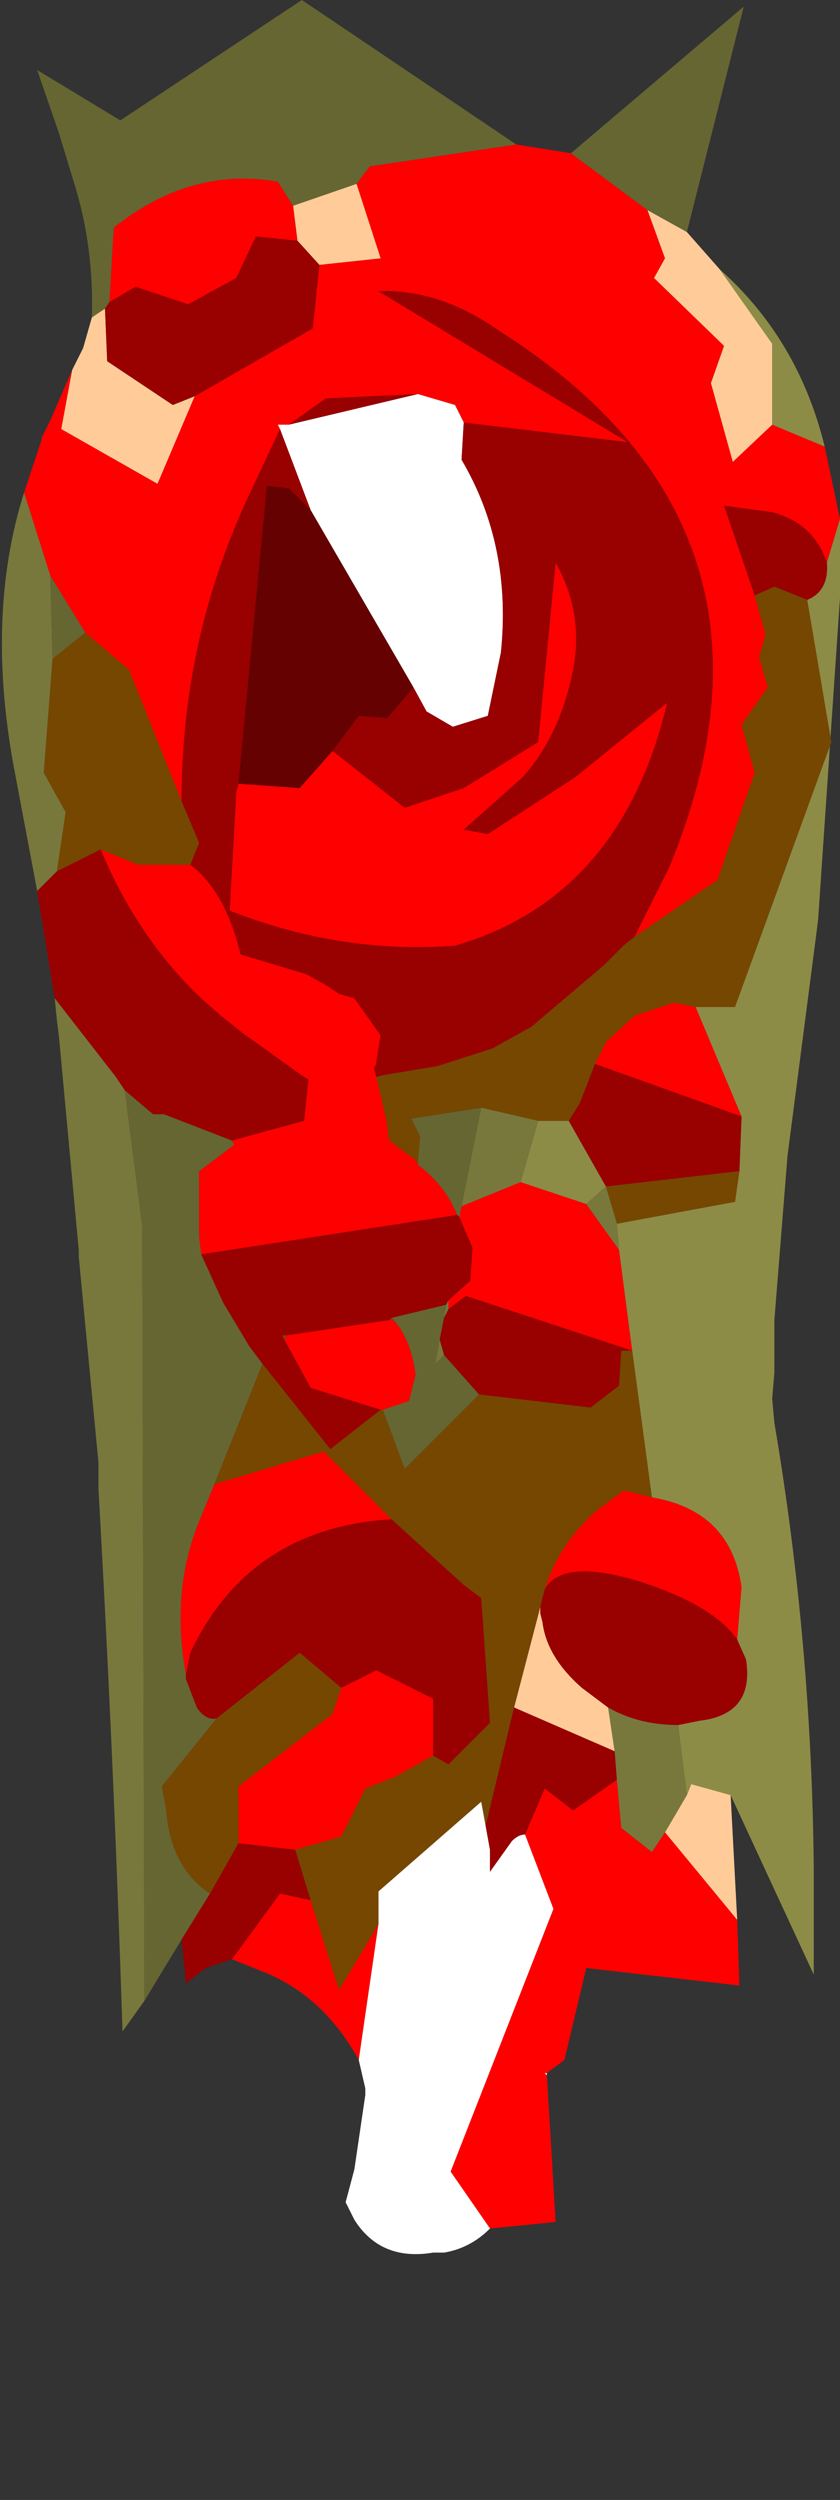 <?xml version="1.0" encoding="UTF-8" standalone="no"?>
<svg xmlns:ffdec="https://www.free-decompiler.com/flash" xmlns:xlink="http://www.w3.org/1999/xlink" ffdec:objectType="frame" height="57.1px" width="19.2px" xmlns="http://www.w3.org/2000/svg">
  <rect width="100%" height="100%" fill="#333333" stroke="none"/>
  <g transform="matrix(1.0, 0.0, 0.0, 1.0, 9.7, 29.6)">
    <use ffdec:characterId="2487" height="51.5" transform="matrix(1.0, 0.0, 0.0, 1.0, -9.65, -29.6)" width="19.15" xlink:href="#shape0"/>
  </g>
  <defs>
    <g id="shape0" transform="matrix(1.0, 0.0, 0.0, 1.0, 9.65, 29.6)">
      <path d="M9.15 -19.4 L9.5 -17.75 9.2 -16.75 Q8.9 -17.65 7.95 -17.9 L6.85 -18.05 7.55 -16.0 7.8 -15.1 7.65 -14.6 7.85 -13.9 7.25 -13.05 7.55 -11.95 6.7 -9.5 4.8 -8.2 5.6 -9.8 Q8.8 -17.55 1.7 -22.05 0.35 -23.0 -1.05 -22.95 L4.65 -19.5 0.9 -19.95 0.7 -20.35 -0.15 -20.6 -2.25 -20.5 -3.1 -19.9 -3.35 -19.9 -3.3 -19.8 -4.05 -18.2 Q-5.55 -14.95 -5.55 -11.3 L-6.75 -14.3 -7.75 -15.15 -8.55 -16.45 -9.15 -18.35 -8.75 -19.55 -8.75 -19.6 -8.55 -20.0 -8.05 -21.15 -8.3 -19.8 -6.1 -18.55 -5.25 -20.55 -2.55 -22.1 -2.4 -23.55 -1.0 -23.7 -1.55 -25.4 -1.25 -25.8 2.1 -26.3 3.35 -26.1 5.1 -24.8 5.5 -23.7 5.25 -23.25 6.85 -21.7 6.55 -20.85 7.05 -19.05 7.95 -19.9 9.15 -19.4 M7.15 14.25 L7.2 15.75 3.7 15.35 3.2 17.45 2.8 17.75 2.75 17.75 2.8 17.8 3.0 21.15 1.5 21.3 0.6 20.0 2.95 14.0 2.3 12.3 2.75 11.25 3.4 11.75 4.4 11.05 4.5 12.15 5.2 12.7 5.5 12.25 7.15 14.25 M-1.5 17.45 Q-2.3 16.0 -3.65 15.45 L-4.4 15.15 -3.3 13.65 -2.6 13.8 -1.95 15.85 -1.05 14.35 -1.5 17.45 M-2.1 -12.45 L-0.45 -11.15 0.9 -11.6 2.6 -12.65 3.0 -16.75 Q3.65 -15.6 3.4 -14.3 3.1 -12.8 2.25 -11.85 L0.9 -10.65 1.45 -10.55 3.45 -11.85 5.55 -13.55 Q4.5 -9.1 0.7 -8.0 -1.9 -7.8 -4.45 -8.8 L-4.3 -11.5 -4.25 -11.7 -2.85 -11.6 -2.1 -12.45 M3.9 -5.3 L4.15 -5.8 4.8 -6.4 5.7 -6.7 6.2 -6.6 7.25 -4.1 3.9 -5.3 M4.45 -1.05 L4.75 1.25 0.95 0.0 0.55 0.3 0.55 0.1 1.05 -0.35 1.1 -1.1 0.8 -1.8 0.85 -2.05 2.2 -2.6 3.7 -2.1 4.45 -1.05 M5.2 4.6 Q7.0 4.9 7.25 6.65 L7.15 7.85 Q6.6 7.05 4.85 6.5 3.15 6.0 2.75 6.7 3.1 5.6 4.0 4.85 L4.55 4.45 4.6 4.45 5.2 4.6 M-1.1 -5.0 L-0.85 -3.95 -0.85 -3.85 -0.8 -3.55 -0.2 -3.1 -0.15 -3.0 Q0.5 -2.5 0.75 -1.85 L-5.1 -0.95 -5.15 -1.35 -5.15 -2.85 -4.35 -3.45 -4.4 -3.55 -2.75 -4.0 -2.65 -4.95 -2.75 -5.0 -4.15 -6.0 -4.65 -6.4 -5.05 -6.75 Q-6.55 -8.15 -7.4 -10.2 L-6.55 -9.85 -5.35 -9.85 Q-4.55 -9.25 -4.2 -7.8 L-2.7 -7.35 -2.25 -7.1 -1.95 -6.9 -1.6 -6.8 -1.0 -5.95 -1.1 -5.35 -1.1 -5.3 -1.15 -5.2 -1.1 -5.0 M-0.95 2.6 L-1.0 2.6 -2.6 2.1 -3.2 1.0 -3.15 0.9 -0.8 0.55 -0.7 0.55 Q-0.3 1.0 -0.2 1.8 L-0.35 2.4 -0.95 2.6 M-4.8 4.3 L-2.3 3.55 -0.75 5.1 Q-4.0 5.3 -5.35 8.15 L-5.45 8.65 Q-5.8 6.75 -5.15 5.15 L-4.8 4.3 M0.2 10.5 L-0.7 11.0 -1.35 11.25 -1.9 12.35 -2.95 12.65 -4.25 12.5 -4.25 11.2 -2.1 9.55 -1.9 8.95 -1.1 8.55 0.2 9.2 0.2 10.5 M-7.2 -22.7 L-7.1 -24.4 Q-5.35 -25.8 -3.35 -25.45 L-3.0 -24.9 -2.9 -24.1 -3.85 -24.2 -4.3 -23.25 -5.4 -22.65 -6.6 -23.05 -7.2 -22.7" fill="#ff0000" fill-rule="evenodd" stroke="none"/>
      <path d="M3.35 -26.1 L7.3 -29.45 6.0 -24.3 5.1 -24.8 3.35 -26.1 M-5.55 14.7 L-6.4 16.1 -6.45 -1.6 -6.85 -4.7 -6.2 -4.15 -5.95 -4.15 -4.4 -3.55 -4.35 -3.45 -5.15 -2.85 -5.15 -1.35 -5.1 -0.95 -4.6 0.15 -4.0 1.15 -3.7 1.55 -4.8 4.3 -5.15 5.15 Q-5.8 6.75 -5.45 8.65 L-5.45 8.75 -5.2 9.4 Q-5.0 9.7 -4.75 9.65 L-6.0 11.2 -5.9 11.75 Q-5.8 13.05 -4.9 13.65 L-5.55 14.7 M-7.6 -22.35 Q-7.55 -23.95 -8.0 -25.4 L-8.35 -26.55 -8.85 -28.0 -6.95 -26.85 -2.8 -29.6 2.1 -26.3 -1.25 -25.8 -1.55 -25.4 -3.0 -24.9 -3.35 -25.45 Q-5.35 -25.8 -7.1 -24.4 L-7.2 -22.7 -7.3 -22.55 -7.6 -22.35 M-0.15 -3.0 L-0.1 -3.65 -0.3 -4.05 1.3 -4.3 0.85 -2.05 0.8 -1.8 0.75 -1.85 Q0.5 -2.5 -0.15 -3.0 M1.25 2.25 L-0.45 3.95 -0.95 2.6 -0.35 2.4 -0.2 1.8 Q-0.3 1.0 -0.7 0.55 L-0.75 0.5 0.5 0.2 0.45 0.5 0.35 1.0 0.25 1.55 0.45 1.35 1.25 2.25 M-8.55 -16.45 L-7.75 -15.15 -8.5 -14.55 -8.55 -16.45" fill="#666633" fill-rule="evenodd" stroke="none"/>
      <path d="M6.0 -24.3 L6.75 -23.45 7.95 -21.75 7.95 -19.9 7.05 -19.05 6.55 -20.85 6.85 -21.7 5.25 -23.25 5.5 -23.7 5.1 -24.8 6.0 -24.3 M7.0 11.4 L7.15 14.25 5.5 12.25 6.0 11.4 6.1 11.15 7.0 11.4 M-8.05 -21.15 L-7.8 -21.65 -7.6 -22.35 -7.3 -22.55 -7.25 -21.35 -5.75 -20.35 -5.25 -20.55 -6.1 -18.55 -8.3 -19.8 -8.05 -21.15 M2.05 9.4 L2.65 7.1 2.65 7.15 2.65 7.25 2.7 7.45 Q2.8 8.25 3.6 8.95 L4.2 9.4 4.35 10.4 2.05 9.4 M-3.0 -24.9 L-1.55 -25.4 -1.0 -23.7 -2.4 -23.55 -2.9 -24.1 -3.0 -24.9" fill="#ffcc99" fill-rule="evenodd" stroke="none"/>
      <path d="M6.75 -23.45 Q8.55 -21.85 9.15 -19.4 L7.95 -19.9 7.95 -21.75 6.75 -23.45 M9.5 -17.75 L9.5 -15.95 9.0 -8.6 8.95 -8.2 8.3 -3.2 8.0 0.55 8.0 1.75 7.95 2.35 8.0 2.9 Q8.85 7.9 8.9 13.05 L8.9 15.05 8.9 15.5 7.0 11.4 6.1 11.15 6.0 11.4 5.8 9.8 6.3 9.7 Q7.55 9.55 7.35 8.3 L7.15 7.85 7.25 6.65 Q7.0 4.9 5.2 4.6 L4.75 1.25 4.45 -1.05 4.4 -1.65 7.1 -2.15 7.2 -2.85 7.25 -4.1 6.2 -6.6 7.1 -6.6 9.3 -12.65 8.75 -15.9 Q9.25 -16.1 9.2 -16.75 L9.5 -17.75 M2.6 -4.0 L3.3 -4.0 4.15 -2.5 3.7 -2.1 2.2 -2.6 2.6 -4.0" fill="#8d8c47" fill-rule="evenodd" stroke="none"/>
      <path d="M2.8 17.75 L2.8 17.8 2.75 17.75 2.8 17.75 M1.5 21.3 Q1.05 21.75 0.45 21.85 L0.3 21.85 0.2 21.85 Q-1.0 22.05 -1.6 21.1 L-1.8 20.7 -1.6 19.95 -1.35 18.25 -1.35 18.1 -1.5 17.45 -1.05 14.35 -1.05 13.6 1.3 11.55 1.4 12.1 1.5 12.65 1.5 13.15 2.0 12.45 Q2.15 12.3 2.3 12.3 L2.95 14.0 0.6 20.0 1.5 21.3 M-0.15 -20.6 L0.7 -20.35 0.9 -19.95 0.85 -19.1 Q2.0 -17.15 1.75 -14.7 L1.45 -13.25 0.65 -13.0 0.05 -13.35 -0.25 -13.9 -2.6 -17.95 -3.3 -19.8 -3.35 -19.9 -3.1 -19.9 -0.15 -20.6" fill="#ffffff" fill-rule="evenodd" stroke="none"/>
      <path d="M-4.4 15.15 L-5.0 15.35 -5.45 15.7 -5.55 14.7 -4.9 13.65 -4.25 12.5 -2.95 12.65 -2.6 13.8 -3.3 13.65 -4.4 15.15 M-8.45 -6.8 L-8.85 -9.25 -8.4 -9.7 -7.4 -10.2 Q-6.55 -8.15 -5.05 -6.75 L-4.65 -6.4 -4.15 -6.0 -2.75 -5.0 -2.65 -4.95 -2.75 -4.0 -4.4 -3.55 -5.95 -4.15 -6.2 -4.15 -6.85 -4.7 -7.05 -5.0 -8.45 -6.8 M-0.15 -20.6 L-3.1 -19.9 -2.25 -20.5 -0.15 -20.6 M-3.3 -19.8 L-2.6 -17.95 -3.1 -18.45 -3.6 -18.5 -4.25 -11.7 -4.3 -11.5 -4.45 -8.8 Q-1.9 -7.8 0.7 -8.0 4.5 -9.1 5.55 -13.55 L3.45 -11.85 1.45 -10.55 0.9 -10.65 2.25 -11.85 Q3.1 -12.8 3.4 -14.3 3.65 -15.6 3.0 -16.75 L2.6 -12.65 0.9 -11.6 -0.45 -11.15 -2.1 -12.45 -1.5 -13.25 -0.85 -13.2 -0.25 -13.9 0.05 -13.35 0.65 -13.0 1.45 -13.25 1.75 -14.7 Q2.0 -17.15 0.85 -19.1 L0.9 -19.95 4.65 -19.5 -1.05 -22.95 Q0.35 -23.0 1.7 -22.05 8.8 -17.55 5.6 -9.8 L4.8 -8.2 4.55 -8.0 4.1 -7.55 2.45 -6.15 1.55 -5.65 0.3 -5.25 -0.9 -5.05 -1.1 -5.0 -1.15 -5.2 -1.1 -5.3 -1.1 -5.35 -1.0 -5.95 -1.6 -6.8 -1.95 -6.9 -2.25 -7.1 -2.7 -7.35 -4.2 -7.8 Q-4.55 -9.25 -5.35 -9.85 L-5.15 -10.35 -5.55 -11.3 Q-5.55 -14.95 -4.05 -18.2 L-3.3 -19.8 M7.55 -16.0 L6.85 -18.05 7.95 -17.9 Q8.9 -17.65 9.2 -16.75 9.25 -16.1 8.75 -15.9 L8.0 -16.2 7.55 -16.0 M7.25 -4.1 L7.2 -2.85 4.15 -2.5 3.3 -4.0 3.55 -4.4 3.9 -5.3 7.25 -4.1 M7.15 7.85 L7.35 8.3 Q7.55 9.55 6.3 9.7 L5.8 9.8 Q4.9 9.8 4.2 9.4 L3.6 8.95 Q2.8 8.25 2.7 7.45 L2.65 7.25 2.65 7.15 2.65 7.1 2.75 6.7 Q3.15 6.0 4.85 6.5 6.6 7.05 7.15 7.85 M0.75 -1.85 L0.8 -1.8 1.1 -1.1 1.05 -0.35 0.55 0.1 0.5 0.2 -0.75 0.5 -0.8 0.55 -3.15 0.9 -3.25 0.9 -3.2 1.0 -2.6 2.1 -1.0 2.6 -2.15 3.5 -3.7 1.55 -4.0 1.15 -4.6 0.15 -5.1 -0.95 0.75 -1.85 M0.55 0.3 L0.95 0.0 4.75 1.25 4.5 1.25 4.45 2.05 3.8 2.55 1.25 2.25 0.45 1.35 0.35 1.0 0.45 0.5 0.55 0.3 M-0.75 5.1 L0.9 6.6 1.3 6.9 1.5 9.75 0.55 10.7 0.2 10.5 0.2 9.2 -1.1 8.55 -1.9 8.95 -2.85 8.15 -4.75 9.65 Q-5.0 9.7 -5.2 9.4 L-5.45 8.75 -5.45 8.65 -5.35 8.15 Q-4.0 5.3 -0.75 5.1 M1.4 12.1 L2.05 9.4 4.35 10.4 4.4 11.05 3.4 11.75 2.75 11.25 2.3 12.3 Q2.15 12.3 2.0 12.45 L1.5 13.15 1.5 12.65 1.4 12.1 M-2.4 -23.55 L-2.55 -22.1 -5.25 -20.55 -5.75 -20.35 -7.25 -21.35 -7.3 -22.55 -7.2 -22.7 -6.6 -23.05 -5.4 -22.65 -4.3 -23.25 -3.85 -24.2 -2.9 -24.1 -2.4 -23.55" fill="#990000" fill-rule="evenodd" stroke="none"/>
      <path d="M4.8 -8.2 L6.7 -9.5 7.55 -11.95 7.25 -13.05 7.85 -13.9 7.65 -14.6 7.8 -15.1 7.55 -16.0 8.0 -16.2 8.75 -15.9 9.3 -12.65 7.1 -6.6 6.2 -6.6 5.7 -6.7 4.8 -6.4 4.15 -5.8 3.9 -5.3 3.55 -4.4 3.3 -4.0 2.6 -4.0 1.3 -4.3 -0.3 -4.05 -0.1 -3.65 -0.15 -3.0 -0.2 -3.1 -0.8 -3.55 -0.85 -3.85 -0.85 -3.95 -1.1 -5.0 -0.9 -5.05 0.3 -5.25 1.55 -5.65 2.45 -6.15 4.1 -7.55 4.55 -8.0 4.8 -8.2 M7.2 -2.85 L7.1 -2.15 4.4 -1.65 4.15 -2.5 7.2 -2.85 M4.75 1.25 L5.2 4.6 4.6 4.45 4.55 4.45 4.0 4.85 Q3.1 5.6 2.75 6.7 L2.65 7.1 2.05 9.4 1.4 12.1 1.3 11.55 -1.05 13.6 -1.05 14.35 -1.95 15.85 -2.6 13.8 -2.95 12.65 -1.9 12.35 -1.35 11.25 -0.7 11.0 0.2 10.5 0.55 10.7 1.5 9.75 1.3 6.9 0.9 6.6 -0.75 5.1 -2.3 3.55 -4.8 4.3 -3.7 1.55 -2.15 3.5 -1.0 2.6 -0.95 2.6 -0.45 3.95 1.25 2.25 3.8 2.55 4.45 2.05 4.5 1.25 4.75 1.25 M-0.75 0.5 L-0.7 0.55 -0.8 0.55 -0.75 0.5 M-1.9 8.95 L-2.1 9.55 -4.25 11.2 -4.25 12.5 -4.9 13.65 Q-5.8 13.05 -5.9 11.75 L-6.0 11.2 -4.75 9.65 -2.85 8.15 -1.9 8.95 M-8.5 -14.55 L-7.75 -15.15 -6.75 -14.3 -5.55 -11.3 -5.15 -10.35 -5.35 -9.85 -6.55 -9.85 -7.4 -10.2 -8.4 -9.7 -8.2 -11.05 -8.7 -11.95 -8.5 -14.55 M-3.15 0.9 L-3.2 1.0 -3.25 0.9 -3.15 0.9" fill="#764701" fill-rule="evenodd" stroke="none"/>
      <path d="M-6.4 16.1 L-6.9 16.8 Q-7.1 10.55 -7.45 4.4 L-7.45 4.35 -7.45 3.8 -7.9 -0.9 -7.9 -1.05 -8.35 -5.9 -8.4 -6.3 -8.45 -6.8 -7.05 -5.0 -6.85 -4.7 -6.45 -1.6 -6.4 16.1 M-8.85 -9.25 L-9.35 -11.9 Q-10.05 -15.5 -9.15 -18.35 L-8.55 -16.45 -8.5 -14.55 -8.7 -11.95 -8.2 -11.05 -8.4 -9.7 -8.85 -9.25 M4.4 -1.65 L4.45 -1.05 3.7 -2.1 4.15 -2.5 4.4 -1.65 M5.8 9.8 L6.0 11.4 5.5 12.25 5.2 12.7 4.5 12.15 4.4 11.05 4.35 10.4 4.2 9.4 Q4.9 9.8 5.8 9.8 M1.3 -4.3 L2.6 -4.0 2.2 -2.6 0.85 -2.05 1.3 -4.3 M0.55 0.1 L0.55 0.3 0.45 0.5 0.5 0.2 0.55 0.1 M0.35 1.0 L0.45 1.35 0.25 1.55 0.35 1.0" fill="#78783c" fill-rule="evenodd" stroke="none"/>
      <path d="M-2.6 -17.95 L-0.25 -13.9 -0.85 -13.2 -1.5 -13.25 -2.1 -12.45 -2.85 -11.6 -4.25 -11.7 -3.6 -18.5 -3.1 -18.45 -2.6 -17.95" fill="#650101" fill-rule="evenodd" stroke="none"/>
    </g>
  </defs>
</svg>
